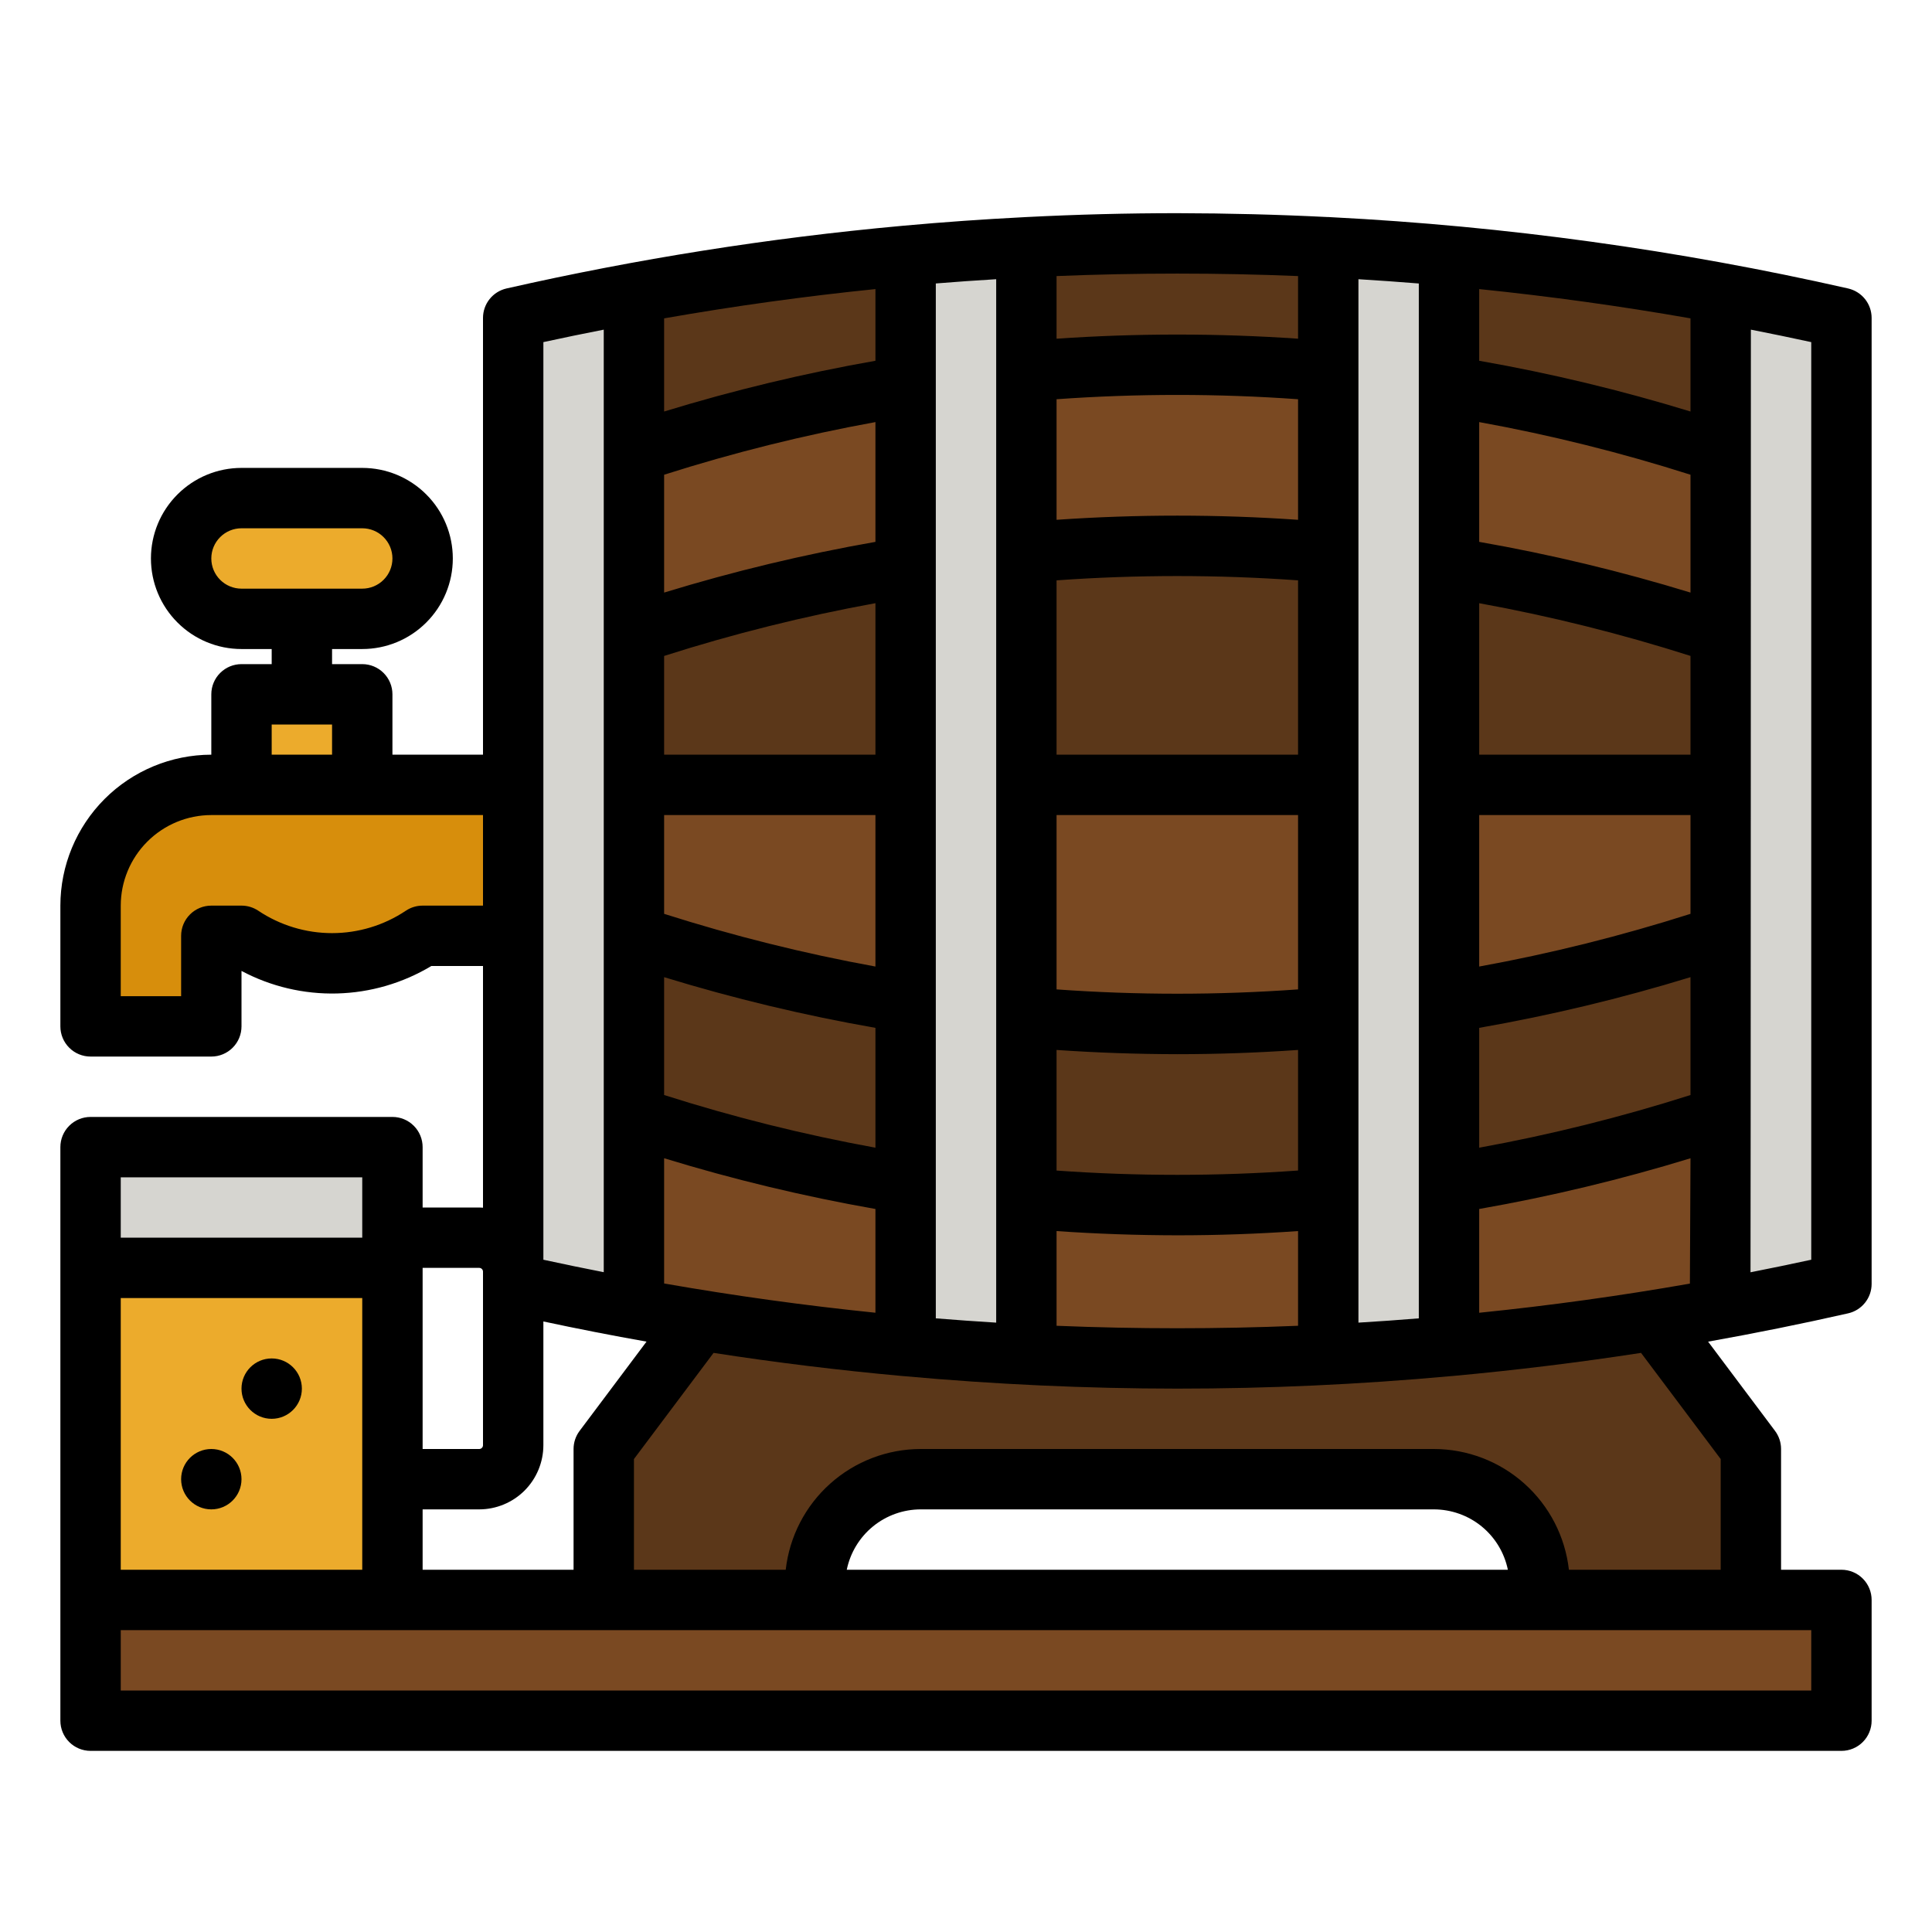 <svg width="64" height="64" viewBox="0 0 64 64" fill="none" xmlns="http://www.w3.org/2000/svg">
<path d="M18.5 41.998V42.86C17.999 42.755 17.499 42.645 17 42.531V39.968C17.434 40.101 17.814 40.371 18.084 40.736C18.354 41.101 18.5 41.543 18.5 41.998Z" fill="#AEADAA"/>
<path d="M54.515 43.354L23.742 43.01L20 48V53H27V52.5C27 51.572 27.369 50.681 28.025 50.025C28.681 49.369 29.572 49 30.5 49H47.5C48.428 49 49.319 49.369 49.975 50.025C50.631 50.681 51 51.572 51 52.5V53H58V48L54.515 43.354Z" fill="#5B3719"/>
<path d="M21 9.709V43.354C32.9 45.548 45.1 45.548 57 43.354V9.709C45.1 7.515 32.9 7.515 21 9.709Z" fill="#5B3719"/>
<path d="M34 8.19V44.873C32.665 44.805 31.332 44.711 30 44.59V8.473C31.331 8.351 32.665 8.257 34 8.19Z" fill="#7A4922"/>
<path d="M48 8.473V44.59C46.669 44.711 45.335 44.805 44 44.873V8.19C45.335 8.258 46.668 8.352 48 8.473Z" fill="#7A4922"/>
<path d="M21 21C32.684 17.105 45.316 17.105 57 21V15C45.316 11.105 32.684 11.105 21 15V21Z" fill="#7A4922"/>
<path d="M57 37V43.354C45.1 45.547 32.9 45.547 21 43.354V37C32.684 40.895 45.316 40.895 57 37Z" fill="#5B3719"/>
<path d="M21 26H57V31C45.316 34.895 32.684 34.895 21 31V26Z" fill="#7A4922"/>
<path d="M57 37V43.354C45.1 45.547 32.9 45.547 21 43.354V37C32.684 40.895 45.316 40.895 57 37Z" fill="#7A4922"/>
<path d="M17 10.531V42.532C18.329 42.834 19.662 43.108 21 43.354V9.709C19.663 9.956 18.329 10.23 17 10.531Z" fill="#D6D5D0"/>
<path d="M61 10.531C59.671 10.229 58.338 9.955 57 9.709V43.354C58.337 43.107 59.671 42.833 61 42.532V10.531Z" fill="#D6D5D0"/>
<path d="M7 26C5.939 26 4.922 26.421 4.172 27.172C3.421 27.922 3 28.939 3 30V34H7V31H8C8.888 31.592 9.932 31.908 11 31.908C12.068 31.908 13.112 31.592 14 31H17V26H7Z" fill="#D78E0C"/>
<path d="M8 23H12V26H8V23Z" fill="#ECAB2C"/>
<path d="M12 17.25H8C6.895 17.25 6 18.145 6 19.25C6 20.355 6.895 21.25 8 21.25H12C13.105 21.25 14 20.355 14 19.25C14 18.145 13.105 17.25 12 17.25Z" fill="#ECAB2C"/>
<path d="M34 8.19V44.873C32.665 44.805 31.332 44.711 30 44.59V8.473C31.331 8.351 32.665 8.257 34 8.19Z" fill="#D6D5D0"/>
<path d="M48 8.473V44.59C46.669 44.711 45.335 44.805 44 44.873V8.19C45.335 8.258 46.668 8.352 48 8.473Z" fill="#D6D5D0"/>
<path d="M3 53H61V57H3V53Z" fill="#7A4922"/>
<path d="M3 42H13V53H3V42Z" fill="#ECAB2C"/>
<path d="M3 38H13V42H3V38Z" fill="#D6D5D0"/>
<path d="M9 47C9.552 47 10 46.552 10 46C10 45.448 9.552 45 9 45C8.448 45 8 45.448 8 46C8 46.552 8.448 47 9 47Z" fill="black"/>
<path d="M7 50C7.552 50 8 49.552 8 49C8 48.448 7.552 48 7 48C6.448 48 6 48.448 6 49C6 49.552 6.448 50 7 50Z" fill="black"/>
<path d="M62 42.532V10.531C62 10.305 61.923 10.085 61.782 9.908C61.64 9.731 61.443 9.607 61.222 9.556C55.598 8.28 49.875 7.49 44.115 7.196C44.077 7.192 44.038 7.189 44 7.189C43.995 7.189 43.99 7.19 43.985 7.19C42.324 7.107 40.663 7.065 39 7.062C37.335 7.062 35.67 7.105 34.005 7.19H34C33.965 7.19 33.929 7.192 33.894 7.196C32.578 7.263 31.264 7.356 29.951 7.475C29.921 7.477 29.892 7.479 29.863 7.483C25.46 7.885 21.089 8.578 16.778 9.556C16.557 9.607 16.36 9.73 16.218 9.908C16.077 10.085 16 10.305 16 10.531V25H13V23C13 22.735 12.895 22.48 12.707 22.293C12.52 22.105 12.265 22 12 22H11V21.5H12C12.796 21.5 13.559 21.184 14.121 20.621C14.684 20.059 15 19.296 15 18.5C15 17.704 14.684 16.941 14.121 16.379C13.559 15.816 12.796 15.5 12 15.5H8C7.204 15.5 6.441 15.816 5.879 16.379C5.316 16.941 5 17.704 5 18.5C5 19.296 5.316 20.059 5.879 20.621C6.441 21.184 7.204 21.5 8 21.5H9V22H8C7.735 22 7.48 22.105 7.293 22.293C7.105 22.48 7 22.735 7 23V25C5.674 25.002 4.403 25.529 3.466 26.466C2.529 27.404 2.001 28.674 2 30V34C2 34.265 2.105 34.52 2.293 34.707C2.48 34.895 2.735 35 3 35H7C7.265 35 7.52 34.895 7.707 34.707C7.895 34.52 8 34.265 8 34V32.163C8.973 32.681 10.064 32.938 11.166 32.91C12.268 32.881 13.344 32.568 14.289 32H16V40.006C15.958 40.004 15.917 40 15.875 40H14V38C14 37.735 13.895 37.48 13.707 37.293C13.52 37.105 13.265 37 13 37H3C2.735 37 2.48 37.105 2.293 37.293C2.105 37.48 2 37.735 2 38V57C2 57.265 2.105 57.52 2.293 57.707C2.48 57.895 2.735 58 3 58H61C61.265 58 61.52 57.895 61.707 57.707C61.895 57.52 62 57.265 62 57V53C62 52.735 61.895 52.48 61.707 52.293C61.52 52.105 61.265 52 61 52H59V48C59 47.784 58.93 47.573 58.8 47.4L56.583 44.444C58.136 44.167 59.683 43.855 61.222 43.506C61.443 43.456 61.64 43.332 61.781 43.155C61.923 42.978 62 42.758 62 42.532ZM49 9.576C51.344 9.816 53.677 10.139 56 10.546V13.632C53.704 12.928 51.366 12.366 49 11.951V9.576ZM49 13.982C51.368 14.412 53.706 14.995 56 15.726V19.63C53.704 18.926 51.366 18.365 49 17.95V13.982ZM49 19.982C51.368 20.413 53.706 20.997 56 21.728V25H49V19.982ZM49 27H56V30.272C53.706 31.003 51.368 31.587 49 32.018V27ZM49 34.049C51.366 33.635 53.704 33.074 56 32.37V36.274C53.706 37.005 51.368 37.588 49 38.019V34.049ZM49 40.049C51.366 39.634 53.704 39.073 56 38.369L55.98 42.521C53.667 42.927 51.34 43.249 49 43.487V40.049ZM45 9.249C45.667 9.29 46.333 9.337 47 9.391V43.672C46.334 43.727 45.667 43.774 45 43.814V9.249ZM35 9.145C36.333 9.091 37.666 9.063 39 9.063C40.334 9.063 41.667 9.09 43 9.145V11.22C40.337 11.037 37.663 11.037 35 11.22V9.145ZM35 13.225C37.663 13.035 40.337 13.035 43 13.225V17.219C40.337 17.035 37.663 17.035 35 17.219V13.225ZM35 19.225C37.663 19.035 40.337 19.035 43 19.225V25H35V19.225ZM35 27H43V32.775C40.337 32.966 37.663 32.966 35 32.775V27ZM35 34.781C36.33 34.873 37.663 34.919 39 34.921C40.335 34.921 41.669 34.874 43 34.781V38.775C40.337 38.966 37.663 38.966 35 38.776V34.781ZM35 40.781C36.33 40.873 37.663 40.919 39 40.921C40.335 40.921 41.669 40.874 43 40.781V43.918C41.667 43.973 40.334 44 39 44C37.666 44 36.333 43.973 35 43.918V40.781ZM31 9.39C31.666 9.336 32.333 9.289 33 9.249V43.814C32.333 43.773 31.667 43.726 31 43.672V9.39ZM22 10.546C24.32 10.139 26.654 9.815 29 9.576V11.951C26.634 12.366 24.296 12.928 22 13.632V10.546ZM22 15.726C24.294 14.995 26.632 14.412 29 13.982V17.95C26.634 18.365 24.296 18.926 22 19.63V15.726ZM22 21.729C24.293 20.996 26.632 20.413 29 19.981V25H22V21.729ZM22 27H29V32.018C26.632 31.587 24.294 31.003 22 30.272V27ZM22 32.37C24.296 33.074 26.634 33.635 29 34.049V38.019C26.632 37.588 24.294 37.005 22 36.274V32.37ZM22 38.368C24.296 39.072 26.634 39.633 29 40.049V43.486C26.656 43.246 24.323 42.923 22 42.517V38.368ZM18 11.333C18.665 11.188 19.332 11.051 20 10.92V42.143C19.332 42.012 18.665 41.875 18 41.73V11.333ZM8 19.5C7.735 19.5 7.48 19.395 7.293 19.207C7.105 19.02 7 18.765 7 18.5C7 18.235 7.105 17.98 7.293 17.793C7.48 17.605 7.735 17.5 8 17.5H12C12.265 17.5 12.52 17.605 12.707 17.793C12.895 17.98 13 18.235 13 18.5C13 18.765 12.895 19.02 12.707 19.207C12.52 19.395 12.265 19.5 12 19.5H8ZM9 24H11V25H9V24ZM14 30C13.803 30 13.61 30.058 13.445 30.168C12.722 30.652 11.871 30.911 11 30.911C10.129 30.911 9.278 30.652 8.555 30.168C8.39 30.058 8.197 30 8 30H7C6.735 30 6.48 30.105 6.293 30.293C6.105 30.48 6 30.735 6 31V33H4V30C4.001 29.205 4.317 28.442 4.88 27.88C5.442 27.317 6.205 27.001 7 27H16V30H14ZM14 42H15.875C15.908 42 15.94 42.013 15.963 42.037C15.987 42.06 16 42.092 16 42.125V47.875C16 47.908 15.987 47.94 15.963 47.963C15.94 47.987 15.908 48 15.875 48H14V42ZM14 50H15.875C16.438 49.999 16.979 49.775 17.377 49.377C17.775 48.978 17.999 48.438 18 47.875V43.775C19.135 44.018 20.274 44.241 21.417 44.443L19.2 47.4C19.07 47.573 19 47.784 19 48V52H14V50ZM4 39H12V41H4V39ZM4 43H12V52H4V43ZM60 54V56H4V54H60ZM28.05 52C28.166 51.436 28.473 50.929 28.919 50.564C29.366 50.2 29.924 50.001 30.5 50H47.5C48.076 50.001 48.634 50.2 49.081 50.564C49.527 50.929 49.834 51.436 49.95 52H28.05ZM57 48.333V52H51.972C51.848 50.901 51.323 49.885 50.499 49.148C49.674 48.41 48.606 48.001 47.5 48H30.5C29.393 48.001 28.326 48.41 27.501 49.148C26.677 49.885 26.152 50.901 26.028 52H21V48.333L23.638 44.816C25.704 45.136 27.779 45.39 29.863 45.58C29.892 45.583 29.921 45.586 29.951 45.587C32.96 45.86 35.976 45.998 39 46C42.019 46 45.036 45.862 48.049 45.587C48.079 45.586 48.108 45.583 48.137 45.58C50.219 45.389 52.294 45.134 54.362 44.816L57 48.333ZM60 41.73C59.331 41.876 58.66 42.013 57.988 42.146C57.995 42.098 58 10.92 58 10.92C58.668 11.051 59.335 11.188 60 11.333V41.73Z" fill="black"/>
</svg>
